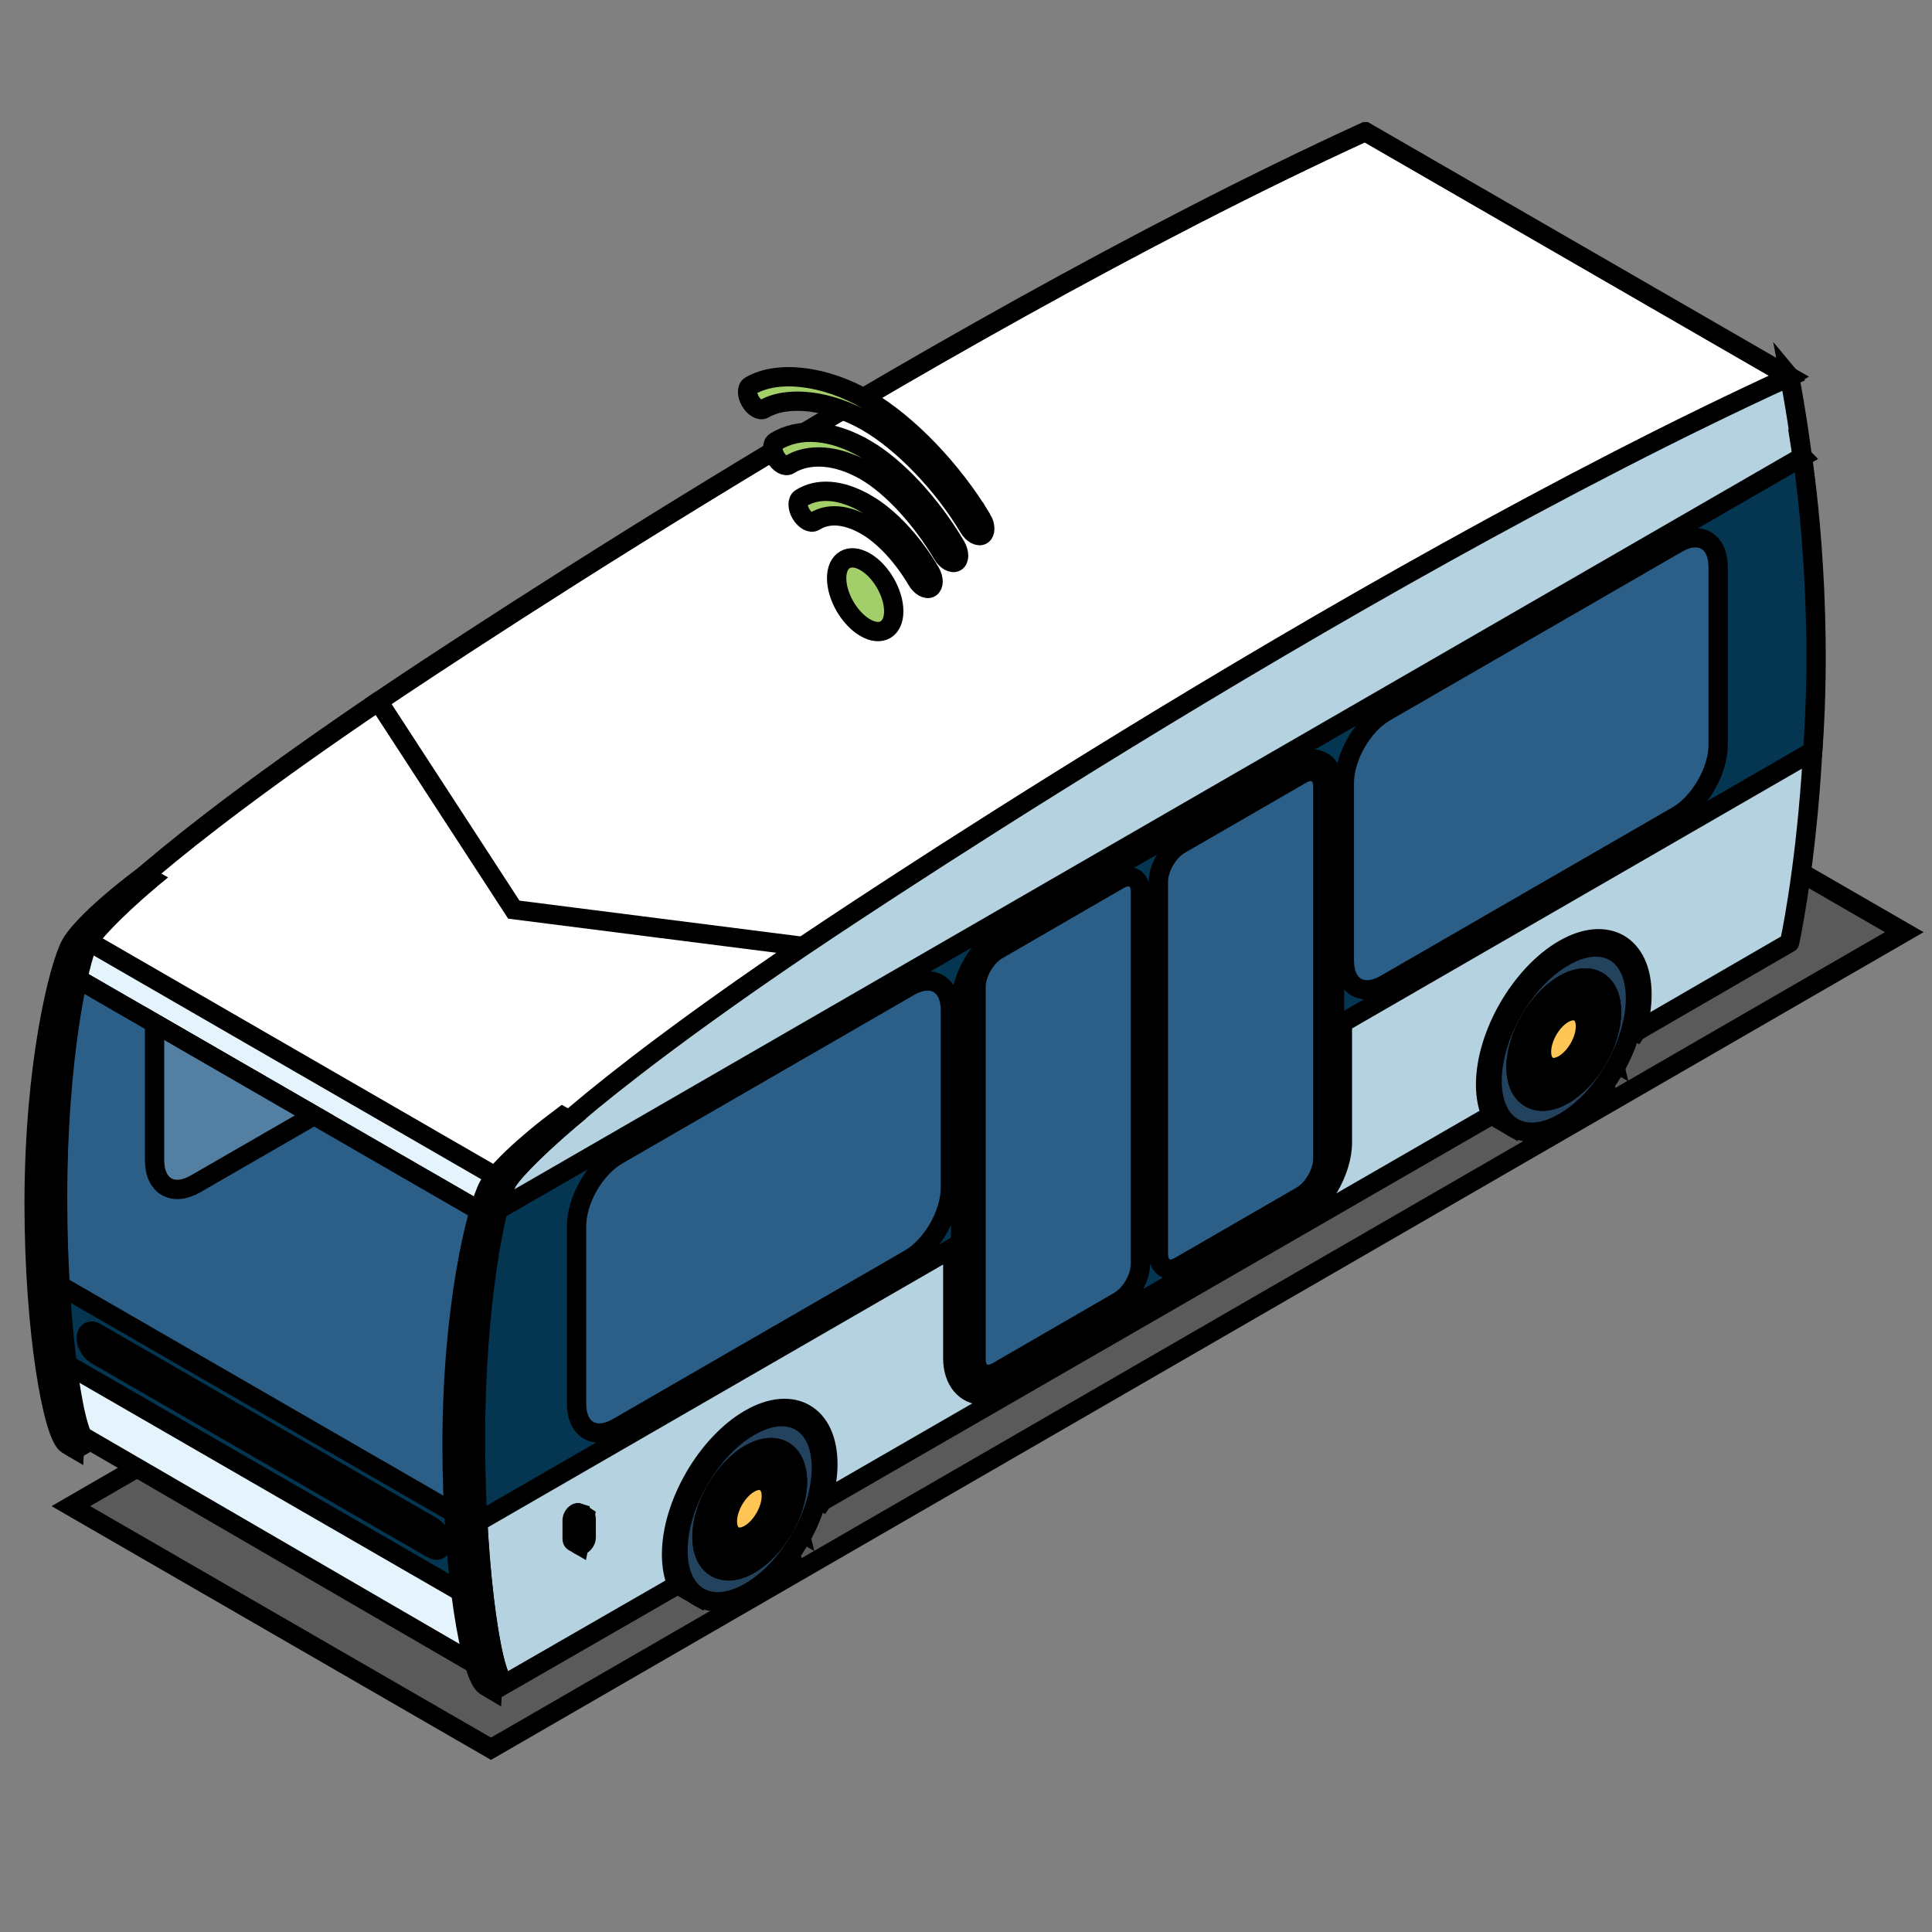 <svg width="100" height="100" xmlns="http://www.w3.org/2000/svg" xml:space="preserve" enable-background="new 0 0 42.125 34.5" version="1.1">

 <rect width="100%" height="100%" fill="#808080" stroke="none"/>

 <g>
  <title>Layer 1</title>
  <g stroke="null" id="svg_1">
   <polygon stroke="null" id="svg_2" points="98.565,48.249 25.414,90.515 3.667,77.957 76.815,35.694 " fill="#010101" opacity="0.3"/>
   <polygon stroke="null" id="svg_3" points="42.556,77.702 36.228,74.046 39.496,70.186 42.292,69.744 45.692,73.13 " fill="#7D9CAB"/>
   <polygon stroke="null" id="svg_4" points="84.694,53.391 78.361,49.738 81.631,45.873 84.433,45.436 85.905,51.624 " fill="#7D9CAB"/>
   <g stroke="null" id="svg_5">
    <polygon stroke="null" id="svg_6" points="83.239,50.598 83.857,52.475 83.253,54.755 81.685,56.5 80.029,57.311 78.225,56.837 77.791,54.599 78.999,52.393 80.46,50.501 81.895,50.121 " fill="#FDEB7B"/>
    <polygon stroke="null" id="svg_7" points="79.081,49.486 83.52,52.05 83.435,51.707 78.996,49.143 " fill="#F5A62E"/>
    <polygon stroke="null" id="svg_8" points="79.081,50.456 83.52,53.014 83.435,52.671 78.996,50.107 " fill="#F5A62E"/>
    <polygon stroke="null" id="svg_9" points="79.081,51.426 83.52,53.984 83.435,53.641 78.996,51.077 " fill="#F5A62E"/>
    <polygon stroke="null" id="svg_10" points="79.081,52.393 83.52,54.954 83.435,54.611 78.996,52.047 " fill="#F5A62E"/>
    <polygon stroke="null" id="svg_11" points="78.483,53.02 82.927,55.586 82.842,55.238 78.406,52.671 " fill="#F5A62E"/>
    <polygon stroke="null" id="svg_12" points="78.483,53.987 82.38,56.233 82.297,55.89 78.406,53.644 " fill="#F5A62E"/>
    <polygon stroke="null" id="svg_13" points="78.483,54.954 81.759,56.837 81.685,56.5 78.406,54.611 " fill="#F5A62E"/>
    <polygon stroke="null" id="svg_14" points="78.483,55.924 80.942,57.342 80.86,56.999 78.406,55.586 " fill="#F5A62E"/>
    <g stroke="null" id="svg_15">
     <path stroke="null" id="svg_16" d="m73.917,51.054c0,-0.726 0.51,-1.611 1.143,-1.968c0.303,-0.179 0.587,-0.201 0.797,-0.085l0,0l5.876,3.392l-0.094,0.23c0,0 -0.695,-0.028 -1.035,0.394c-0.337,0.417 -0.425,0.703 -0.593,1.052l0,0l0,0.383l0.303,0.315l-0.199,0.414l-5.851,-3.378c-0.011,-0.003 -0.02,-0.011 -0.026,-0.017l0,0l0,0c-0.204,-0.122 -0.323,-0.374 -0.323,-0.732z" fill="#F5A62E"/>
     <path stroke="null" id="svg_17" d="m80.922,52.47c-0.63,0.366 -1.134,1.245 -1.134,1.974c0,0.726 0.508,1.018 1.134,0.658c0.632,-0.363 1.14,-1.245 1.14,-1.977c0,-0.723 -0.51,-1.018 -1.14,-0.655l0,0z" fill="#FFC656"/>
    </g>
    <path stroke="null" id="svg_18" d="m73.035,53.527c0,-2.368 1.662,-5.244 3.707,-6.427c1.018,-0.59 1.94,-0.647 2.606,-0.275l0,0l4.231,2.439l-0.301,0.752c0,0 -2.266,-0.088 -3.364,1.268c-1.098,1.361 -1.407,2.306 -1.946,3.434l0,0l0,1.242l0.99,1.035l-0.638,1.358l-4.163,-2.405c-0.023,-0.017 -0.045,-0.031 -0.077,-0.045l0,-0.006l0,0c-0.647,-0.397 -1.047,-1.217 -1.047,-2.371z" fill="#102134"/>
    <path stroke="null" id="svg_19" d="m80.942,50.955c1.358,-0.786 2.473,-0.15 2.473,1.429c0,1.574 -1.115,3.488 -2.473,4.277c-1.358,0.788 -2.473,0.147 -2.473,-1.424c0,-1.574 1.115,-3.494 2.473,-4.282l0,0zm0,-1.429c-2.05,1.18 -3.712,4.058 -3.712,6.427c0,2.365 1.662,3.33 3.712,2.141c2.053,-1.177 3.71,-4.064 3.71,-6.429c-0.003,-2.362 -1.659,-3.327 -3.71,-2.138l0,0z" fill="#23425D"/>
    <path stroke="null" id="svg_20" d="m80.942,50.955c-1.358,0.788 -2.473,2.708 -2.473,4.282c0,1.571 1.117,2.212 2.473,1.424c1.358,-0.786 2.473,-2.703 2.473,-4.277c0,-1.58 -1.115,-2.215 -2.473,-1.429zm0,5.445c-1.234,0.712 -2.246,0.133 -2.246,-1.293c0,-1.432 1.012,-3.174 2.246,-3.891c1.234,-0.715 2.246,-0.133 2.246,1.296s-1.015,3.171 -2.246,3.888z" fill="#FFC656"/>
   </g>
   <g stroke="null" id="svg_21">
    <polygon stroke="null" id="svg_22" points="41.101,74.906 41.722,76.783 41.115,79.066 39.547,80.805 37.89,81.624 36.089,81.148 35.658,78.91 36.867,76.701 38.321,74.812 39.759,74.429 " fill="#FDEB7B"/>
    <polygon stroke="null" id="svg_23" points="36.946,73.797 41.384,76.358 41.299,76.015 36.861,73.454 " fill="#F5A62E"/>
    <polygon stroke="null" id="svg_24" points="36.946,74.767 41.384,77.328 41.299,76.982 36.861,74.415 " fill="#F5A62E"/>
    <polygon stroke="null" id="svg_25" points="36.946,75.734 41.384,78.298 41.299,77.952 36.861,75.388 " fill="#F5A62E"/>
    <polygon stroke="null" id="svg_26" points="36.946,76.701 41.384,79.262 41.299,78.916 36.861,76.355 " fill="#F5A62E"/>
    <polygon stroke="null" id="svg_27" points="36.35,77.331 40.792,79.891 40.707,79.548 36.271,76.982 " fill="#F5A62E"/>
    <polygon stroke="null" id="svg_28" points="36.35,78.298 40.241,80.541 40.162,80.198 36.271,77.952 " fill="#F5A62E"/>
    <polygon stroke="null" id="svg_29" points="36.35,79.265 39.62,81.148 39.547,80.805 36.271,78.916 " fill="#F5A62E"/>
    <polygon stroke="null" id="svg_30" points="36.35,80.229 38.804,81.65 38.724,81.307 36.271,79.891 " fill="#F5A62E"/>
    <g stroke="null" id="svg_31">
     <path stroke="null" id="svg_32" d="m31.781,75.368c0,-0.729 0.513,-1.614 1.143,-1.974c0.309,-0.179 0.59,-0.199 0.797,-0.085l0,0l5.876,3.392l-0.094,0.233c0,0 -0.695,-0.031 -1.032,0.391c-0.335,0.417 -0.428,0.703 -0.593,1.055l0,0l0,0.377l0.301,0.32l-0.199,0.414l-5.851,-3.383c-0.006,0 -0.014,-0.006 -0.023,-0.011l0,0l0,0c-0.204,-0.125 -0.326,-0.377 -0.326,-0.729z" fill="#F5A62E"/>
     <path stroke="null" id="svg_33" d="m38.789,76.777c-0.63,0.366 -1.14,1.245 -1.14,1.971c0,0.729 0.51,1.024 1.14,0.661c0.627,-0.363 1.134,-1.248 1.134,-1.974s-0.508,-1.018 -1.134,-0.658l0,0z" fill="#FFC656"/>
    </g>
    <path stroke="null" id="svg_34" d="m30.899,77.835c0,-2.368 1.662,-5.241 3.704,-6.427c1.018,-0.587 1.943,-0.649 2.606,-0.275l0,0l4.231,2.439l-0.298,0.749c0,0 -2.266,-0.088 -3.366,1.273c-1.095,1.361 -1.41,2.306 -1.946,3.434l0,0l0,1.242l0.993,1.032l-0.638,1.358l-4.163,-2.408c-0.026,-0.014 -0.048,-0.031 -0.077,-0.045l-0.003,-0.003l0,0c-0.644,-0.391 -1.044,-1.217 -1.044,-2.371z" fill="#102134"/>
    <path stroke="null" id="svg_35" d="m38.804,75.263c1.364,-0.783 2.473,-0.147 2.473,1.432c0,1.571 -1.109,3.488 -2.473,4.277c-1.358,0.783 -2.47,0.145 -2.47,-1.427c0.003,-1.574 1.112,-3.494 2.47,-4.282l0,0zm0,-1.427c-2.05,1.177 -3.712,4.056 -3.712,6.424s1.662,3.327 3.712,2.141c2.05,-1.18 3.71,-4.058 3.71,-6.427c0,-2.365 -1.659,-3.33 -3.71,-2.138l0,0z" fill="#23425D"/>
    <path stroke="null" id="svg_36" d="m38.804,75.263c-1.358,0.788 -2.47,2.708 -2.47,4.282c0,1.571 1.112,2.209 2.47,1.427c1.364,-0.786 2.473,-2.706 2.473,-4.277c0,-1.58 -1.109,-2.215 -2.473,-1.432zm0,5.445c-1.237,0.712 -2.246,0.13 -2.246,-1.293c0,-1.429 1.01,-3.174 2.246,-3.888c1.234,-0.715 2.249,-0.133 2.249,1.296c0,1.427 -1.015,3.171 -2.249,3.885z" fill="#FFC656"/>
   </g>
   <path stroke="null" id="svg_37" d="m19.584,36.307c-11.469,7.768 -14.977,11.517 -15.323,12.232l9.308,10.428l12.657,2.255l15.329,-12.232l-21.971,-12.683z" fill="#FFFFFF"/>
   <path stroke="null" id="svg_38" d="m70.664,6.817c-23.31,10.669 -51.08,29.489 -51.08,29.489l7.011,10.777l14.957,1.903l51.078,-29.489l-21.965,-12.68z" fill="#FFFFFF"/>
   <path stroke="null" id="svg_39" d="m92.629,19.5c-23.307,10.669 -51.078,29.489 -51.078,29.489c-11.475,7.765 -14.98,11.517 -15.329,12.232c-0.533,1.098 -1.611,6.103 -1.611,13.256s0.964,13.012 1.611,12.64l8.832,-5.085c-0.19,-0.431 -0.295,-0.959 -0.295,-1.574c0,-2.575 1.815,-5.72 4.044,-7.008c2.232,-1.288 4.047,-0.238 4.047,2.337c0,0.615 -0.108,1.262 -0.295,1.914l34.637,-19.983c-0.187,-0.428 -0.298,-0.956 -0.298,-1.574c0,-2.575 1.818,-5.718 4.047,-7.005s4.047,-0.238 4.047,2.334c0,0.618 -0.105,1.268 -0.295,1.917l7.935,-4.597c0,0.003 2.986,-13.429 0,-29.294z" fill="#B4D2E0"/>
   <path stroke="null" id="svg_40" d="m93.29,23.647l-67.873,39.186c0,0 -0.669,2.754 -1.044,7.833c-0.374,5.079 0.147,8.233 0.147,8.233l24.796,-14.314l0,5.715c0,1.149 0.638,1.92 1.585,1.92c0.369,0 0.754,-0.116 1.146,-0.343l15.113,-8.724c1.279,-0.743 2.323,-2.544 2.323,-4.022l0,-6.188l24.342,-14.056c0.601,-8.105 -0.536,-15.241 -0.536,-15.241z" fill="#043652"/>
   <path stroke="null" id="svg_41" d="m49.192,61.491c0,1.347 -0.953,2.998 -2.119,3.673l-15.111,8.724c-1.166,0.672 -2.119,0.122 -2.119,-1.225l0,-9.206c0,-1.347 0.953,-2.998 2.119,-3.67l15.111,-8.727c1.166,-0.669 2.119,-0.122 2.119,1.225l0,9.206z" fill="#2B5F88"/>
   <path stroke="null" id="svg_42" d="m69.073,59.131c0,1.347 -0.953,2.998 -2.116,3.667l-15.116,8.727c-1.166,0.672 -2.119,0.122 -2.119,-1.225l0,-18.332c0,-1.347 0.953,-2.998 2.119,-3.67l15.116,-8.727c1.163,-0.672 2.116,-0.122 2.116,1.222l0,18.338z" fill="#043652"/>
   <path stroke="null" id="svg_43" d="m88.931,38.556c0,1.344 -0.953,2.995 -2.116,3.667l-15.113,8.724c-1.166,0.675 -2.119,0.125 -2.119,-1.222l0,-9.209c0,-1.347 0.953,-2.998 2.119,-3.667l15.113,-8.727c1.163,-0.672 2.116,-0.122 2.116,1.225l0,9.209z" fill="#2B5F88"/>
   <path stroke="null" id="svg_44" d="m68.469,59.982c0,0.703 -0.499,1.568 -1.109,1.92l-6.293,3.636c-0.61,0.355 -1.109,0.065 -1.109,-0.641l0,-19.26c0,-0.703 0.499,-1.568 1.109,-1.923l6.293,-3.636c0.61,-0.355 1.109,-0.065 1.109,0.641l0,19.263z" fill="#2B5F88"/>
   <path stroke="null" id="svg_45" d="m59.03,65.428c0,0.706 -0.499,1.568 -1.109,1.923l-6.29,3.639c-0.61,0.352 -1.112,0.062 -1.112,-0.644l0,-19.26c0,-0.703 0.499,-1.568 1.112,-1.92l6.29,-3.639c0.61,-0.352 1.109,-0.062 1.109,0.641l0,19.26z" fill="#2B5F88"/>
   <g stroke="null" id="svg_46">
    <path stroke="null" id="svg_47" d="m29.969,78.3l0,0c-0.04,-0.014 -0.088,-0.011 -0.145,0.023c-0.116,0.065 -0.21,0.233 -0.21,0.366l0,0.964c0,0.065 0.023,0.116 0.06,0.139l0,0l0.303,0.176l0.301,-1.48l-0.309,-0.187z" fill="#FFC656"/>
    <path stroke="null" id="svg_48" d="m30.125,78.496c-0.116,0.068 -0.21,0.233 -0.21,0.369l0,0.964c0,0.136 0.094,0.19 0.21,0.122c0.119,-0.065 0.216,-0.233 0.216,-0.369l0,-0.964c0,-0.133 -0.096,-0.19 -0.216,-0.122z" fill="#F5A62E"/>
   </g>
   <path stroke="null" id="svg_49" d="m25.403,86.61l-21.194,-12.309c0,0 -3.718,-10.216 0.204,-25.675l21.202,12.243c0,0 -2.601,12.32 -0.213,25.74z" fill="#E4F3FC"/>
   <path stroke="null" id="svg_50" d="m24.87,82.977c-1.024,-8.707 -0.153,-16.486 0.386,-20.048l-21.316,-12.306c-1.946,8.908 -1.37,15.888 -0.652,19.895l21.582,12.459z" fill="#043652"/>
   <path stroke="null" id="svg_51" d="m22.371,79.018l-17.408,-10.051c-0.275,-0.162 -0.499,-0.028 -0.499,0.289s0.224,0.703 0.499,0.862l17.408,10.051c0.275,0.162 0.499,0.031 0.499,-0.289c0,-0.315 -0.224,-0.703 -0.499,-0.862z" fill="#B3C4D9"/>
   <path stroke="null" id="svg_52" d="m24.521,78.899c-0.4,-7.002 0.284,-12.978 0.737,-15.973l-21.319,-12.303c-1.384,6.347 -1.489,11.704 -1.177,15.717l21.758,12.558z" fill="#2B5F88"/>
   <path stroke="null" id="svg_53" d="m16.26,57.736l-6.14,3.542c-1.166,0.672 -2.119,0.125 -2.119,-1.222l0,-7.09l8.259,4.77z" fill="#537FA2"/>
   <g stroke="null" id="svg_54">
    <path stroke="null" id="svg_55" d="m4.26,48.953c0.496,-0.987 3.559,-3.466 3.559,-3.466l-0.332,-0.19c-2.087,1.554 -3.446,2.898 -3.823,3.585c-0.63,1.154 -1.897,6.271 -1.897,13.42c0,6.602 0.97,12.019 1.716,12.465l0.366,0.216l0.02,-0.411c0,0 -1.418,-4.342 -1.254,-12.805c0,-7.15 1.109,-11.713 1.645,-12.813z" fill="#23425D"/>
    <path stroke="null" id="svg_56" d="m2.981,61.99c0,-7.153 1.078,-12.161 1.611,-13.259c0.17,-0.346 1.064,-1.39 3.227,-3.244c-2.087,1.557 -3.446,2.898 -3.82,3.585c-0.63,1.154 -1.897,6.271 -1.897,13.42s1.137,12.913 1.897,12.473l0.593,-0.343c-0.644,0.372 -1.611,-5.485 -1.611,-12.632z" fill="#102134"/>
   </g>
   <g stroke="null" id="svg_57">
    <path stroke="null" id="svg_58" d="m25.891,61.44c0.496,-0.987 3.559,-3.469 3.559,-3.469l-0.337,-0.19c-2.085,1.56 -3.443,2.898 -3.817,3.588c-0.632,1.151 -1.897,6.271 -1.897,13.42c0,6.602 0.973,12.016 1.719,12.465l0.363,0.216l0.02,-0.414c0,0 -1.415,-4.339 -1.254,-12.805c0.003,-7.15 1.112,-11.71 1.645,-12.811z" fill="#23425D"/>
    <path stroke="null" id="svg_59" d="m24.612,74.475c0,-7.15 1.078,-12.158 1.611,-13.256c0.17,-0.343 1.066,-1.387 3.23,-3.247c-2.09,1.563 -3.446,2.901 -3.823,3.59c-0.63,1.151 -1.897,6.271 -1.897,13.42s1.14,12.913 1.897,12.473l0.593,-0.343c-0.644,0.374 -1.611,-5.488 -1.611,-12.638z" fill="#102134"/>
   </g>
   <g stroke="null" id="svg_60">
    <path stroke="null" id="svg_61" d="m44.83,26.069c-1.29,-0.746 -2.493,-0.842 -3.383,-0.278c-0.187,0.122 -0.182,0.482 0.014,0.814c0.201,0.329 0.508,0.499 0.701,0.383c0.703,-0.448 1.651,-0.372 2.669,0.218c0.922,0.53 1.9,1.588 2.629,2.825c0.196,0.332 0.505,0.508 0.695,0.391c0.091,-0.06 0.142,-0.173 0.142,-0.318c0,-0.147 -0.051,-0.323 -0.147,-0.491c-0.922,-1.568 -2.127,-2.856 -3.318,-3.545z" fill="#A2CF6A"/>
    <path stroke="null" id="svg_62" d="m50.823,26.874c-1.517,-2.541 -3.849,-4.969 -5.944,-6.18c-2.184,-1.262 -4.609,-1.554 -6.038,-0.729c-0.196,0.111 -0.196,0.471 0,0.805c0.193,0.332 0.502,0.51 0.695,0.4c1.254,-0.726 3.406,-0.457 5.343,0.658c1.852,1.072 3.919,3.219 5.264,5.476c0.196,0.332 0.508,0.502 0.695,0.383c0.091,-0.06 0.133,-0.173 0.133,-0.312c0.003,-0.15 -0.045,-0.335 -0.147,-0.502z" fill="#A2CF6A"/>
    <path stroke="null" id="svg_63" d="m44.782,23.23c-1.721,-0.998 -3.42,-1.129 -4.648,-0.369c-0.187,0.116 -0.179,0.479 0.014,0.811s0.508,0.505 0.692,0.389c1.029,-0.641 2.501,-0.522 3.942,0.309c1.358,0.78 2.89,2.442 4.002,4.316c0.193,0.335 0.505,0.505 0.695,0.394c0.094,-0.06 0.139,-0.179 0.139,-0.318c0,-0.147 -0.051,-0.323 -0.147,-0.496c-1.29,-2.184 -3.083,-4.112 -4.688,-5.037z" fill="#A2CF6A"/>
    <path stroke="null" id="svg_64" d="m44.782,29.078c-0.814,-0.474 -1.478,-0.094 -1.478,0.851c0,0.944 0.664,2.087 1.478,2.558c0.817,0.474 1.478,0.091 1.478,-0.848c0,-0.942 -0.661,-2.09 -1.478,-2.561z" fill="#A2CF6A"/>
   </g>
  </g>
 </g>
</svg>